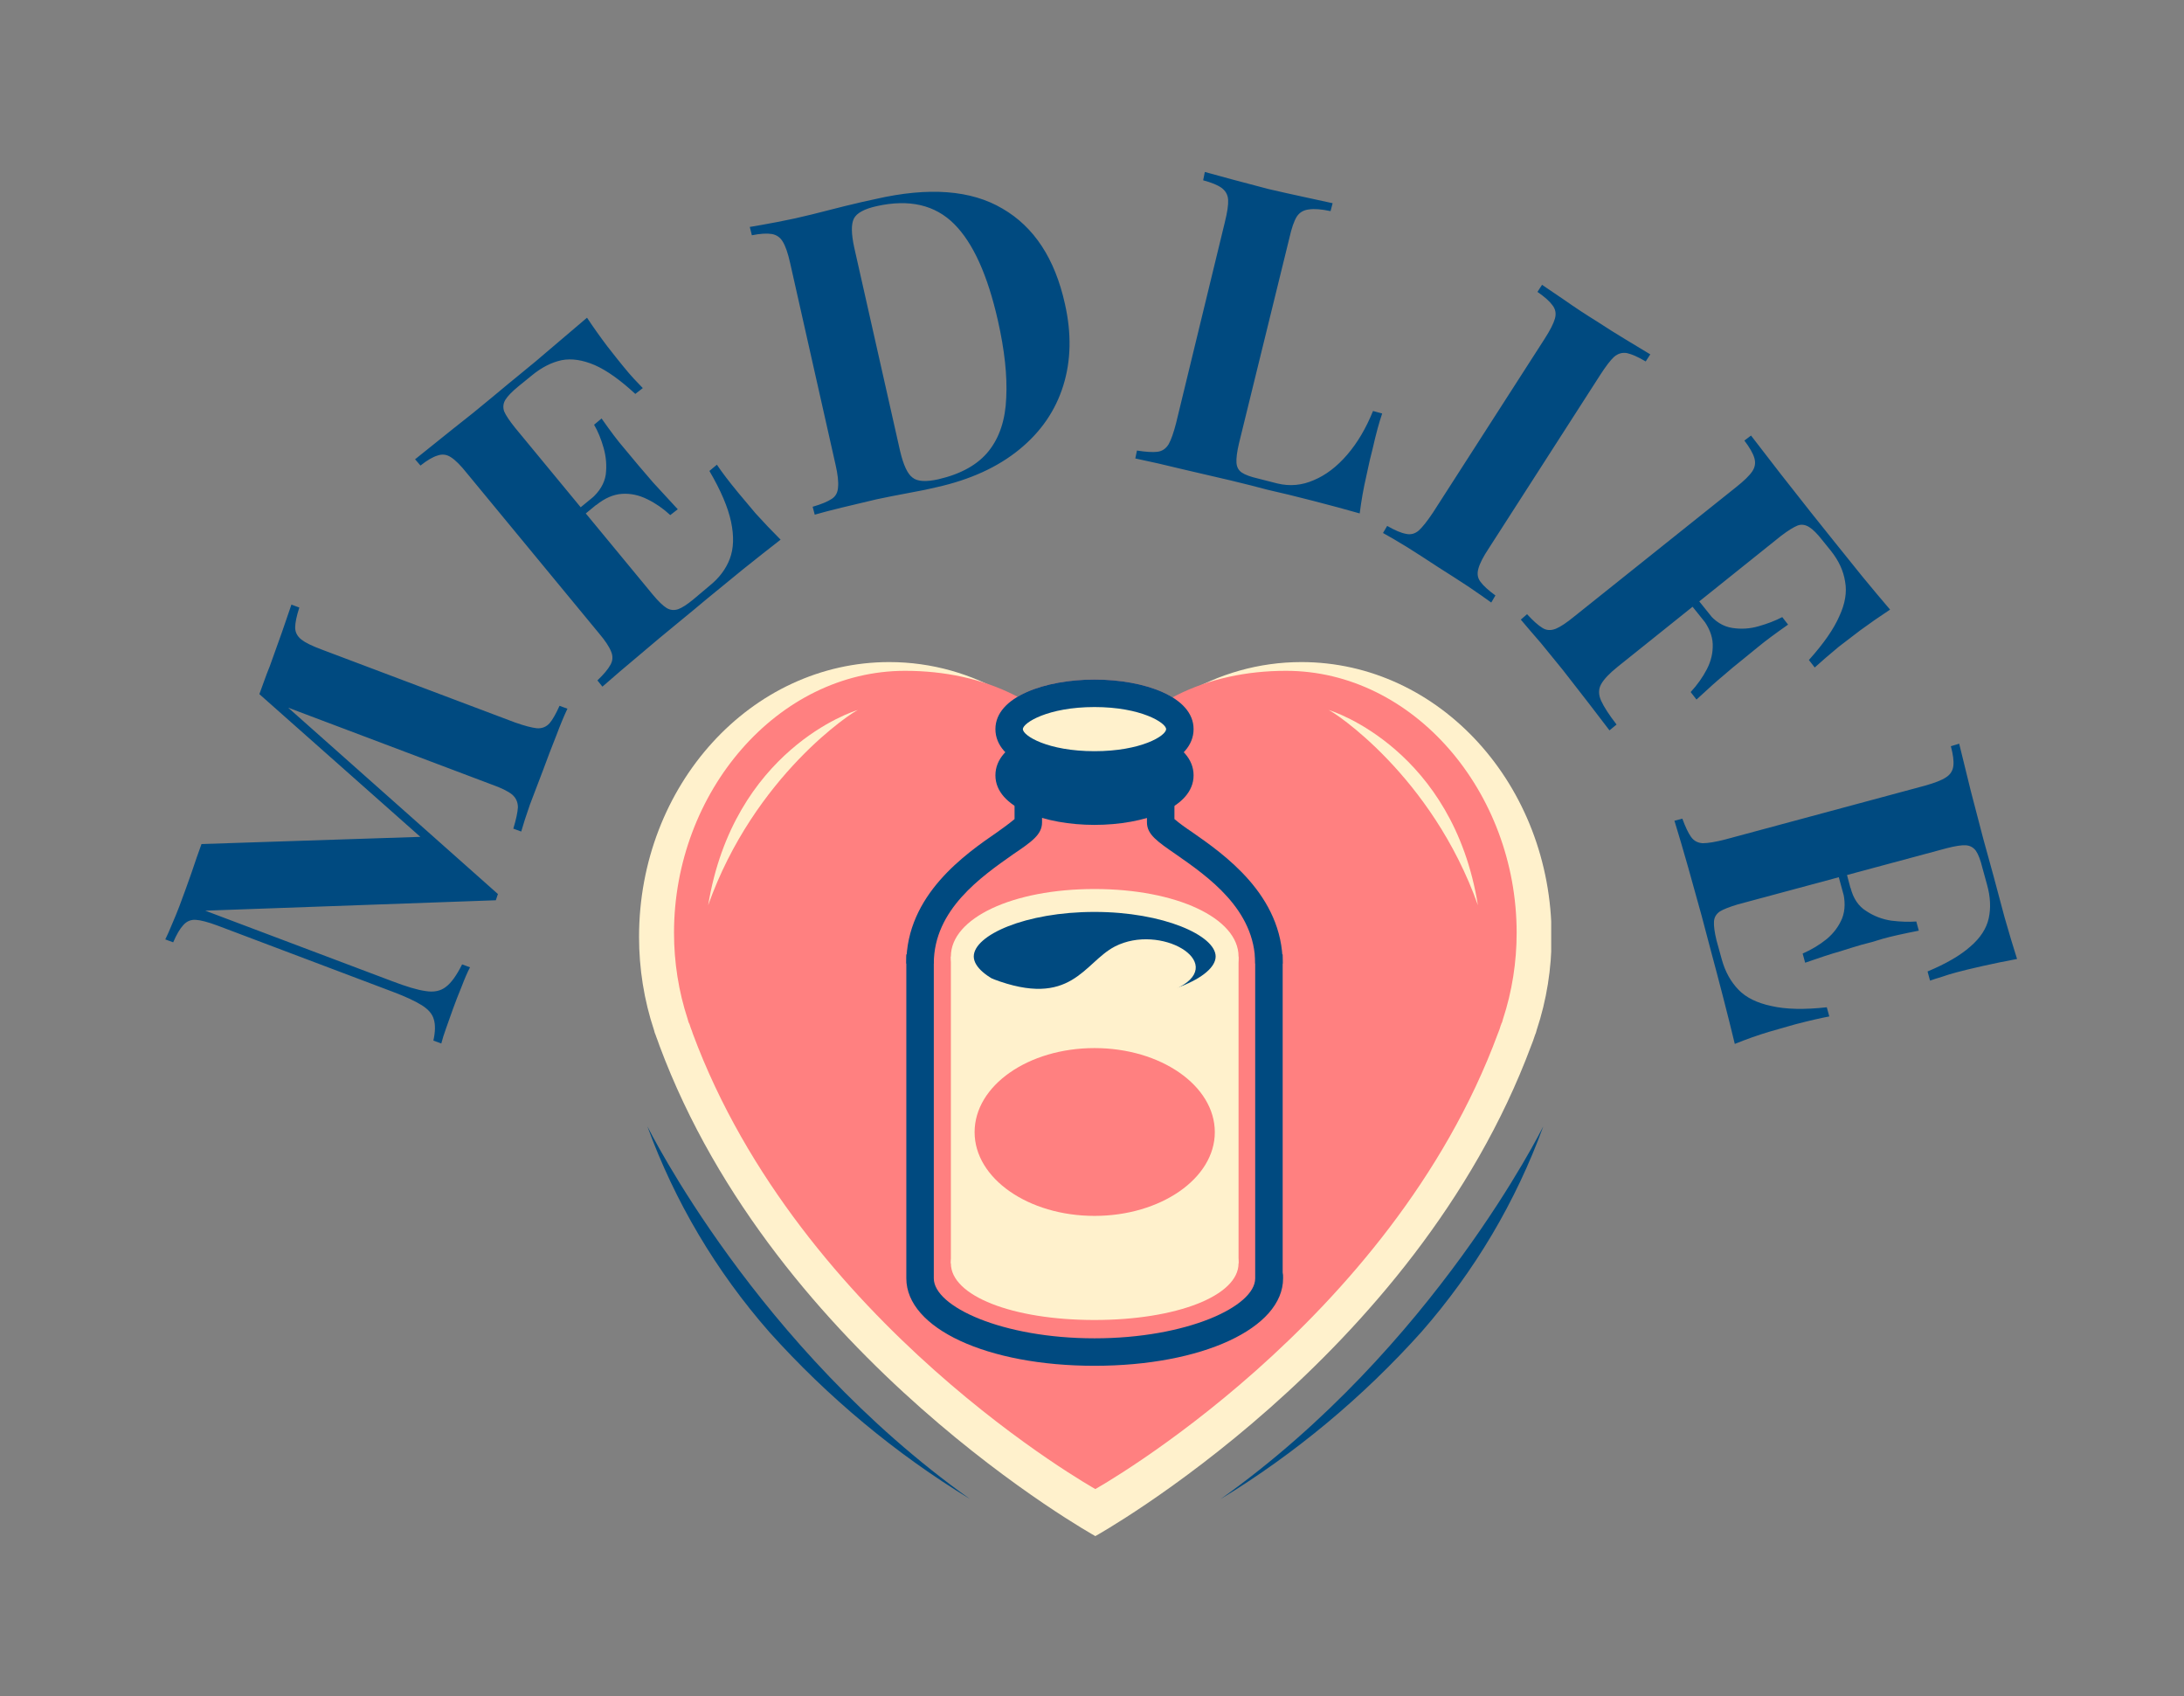 <svg xmlns="http://www.w3.org/2000/svg" version="1.1" xmlns:xlink="http://www.w3.org/1999/xlink" xmlns:svgjs="http://svgjs.dev/svgjs" viewBox="0 0 5.246 4.074"><rect x="0" y="0" width="5.246" height="4.074" fill="#808080" stroke="none"/><g transform="matrix(1,0,0,1,2.631,3.877)"><g><path d=" M -1.931 -2.425 L -1.912 -2.418 Q -1.922 -2.387 -1.922 -2.37 Q -1.922 -2.353 -1.907 -2.341 Q -1.893 -2.33 -1.858 -2.317 L -1.394 -2.142 Q -1.36 -2.13 -1.341 -2.128 Q -1.323 -2.127 -1.311 -2.14 Q -1.3 -2.153 -1.287 -2.182 L -1.268 -2.175 Q -1.28 -2.15 -1.295 -2.11 Q -1.311 -2.07 -1.326 -2.029 Q -1.343 -1.984 -1.358 -1.945 Q -1.372 -1.905 -1.379 -1.88 L -1.398 -1.887 Q -1.388 -1.92 -1.387 -1.938 Q -1.387 -1.957 -1.401 -1.969 Q -1.416 -1.981 -1.45 -1.993 L -1.956 -2.184 L -1.954 -2.191 L -1.435 -1.73 L -1.44 -1.715 L -2.138 -1.69 L -1.69 -1.521 Q -1.638 -1.501 -1.609 -1.497 Q -1.579 -1.492 -1.56 -1.507 Q -1.541 -1.521 -1.521 -1.561 L -1.502 -1.554 Q -1.511 -1.537 -1.522 -1.508 Q -1.534 -1.479 -1.543 -1.454 Q -1.551 -1.432 -1.559 -1.409 Q -1.567 -1.387 -1.571 -1.371 L -1.59 -1.378 Q -1.583 -1.41 -1.589 -1.429 Q -1.594 -1.448 -1.618 -1.463 Q -1.642 -1.478 -1.687 -1.495 L -2.108 -1.654 Q -2.143 -1.667 -2.161 -1.668 Q -2.179 -1.669 -2.191 -1.655 Q -2.203 -1.642 -2.215 -1.614 L -2.234 -1.621 Q -2.227 -1.635 -2.218 -1.657 Q -2.208 -1.68 -2.2 -1.701 Q -2.185 -1.741 -2.171 -1.781 Q -2.158 -1.82 -2.147 -1.85 L -1.599 -1.868 L -1.586 -1.836 L -2.008 -2.21 Q -2.002 -2.226 -1.996 -2.243 Q -1.99 -2.26 -1.983 -2.277 Q -1.968 -2.318 -1.954 -2.358 Q -1.94 -2.398 -1.931 -2.425 Z M -1.221 -3.114 Q -1.197 -3.078 -1.172 -3.045 Q -1.147 -3.013 -1.133 -2.996 Q -1.12 -2.98 -1.108 -2.967 Q -1.096 -2.954 -1.087 -2.945 L -1.105 -2.931 Q -1.159 -2.981 -1.202 -3 Q -1.246 -3.019 -1.282 -3.012 Q -1.319 -3.004 -1.354 -2.975 L -1.386 -2.949 Q -1.409 -2.93 -1.417 -2.917 Q -1.425 -2.904 -1.42 -2.889 Q -1.414 -2.875 -1.394 -2.85 L -1.063 -2.449 Q -1.043 -2.425 -1.03 -2.417 Q -1.017 -2.409 -1.002 -2.414 Q -0.988 -2.419 -0.965 -2.438 L -0.927 -2.47 Q -0.892 -2.498 -0.878 -2.535 Q -0.864 -2.572 -0.875 -2.624 Q -0.886 -2.676 -0.927 -2.746 L -0.909 -2.761 Q -0.891 -2.734 -0.858 -2.694 Q -0.843 -2.676 -0.816 -2.644 Q -0.788 -2.613 -0.756 -2.581 Q -0.796 -2.55 -0.846 -2.51 Q -0.896 -2.469 -0.934 -2.438 Q -0.96 -2.416 -1.004 -2.38 Q -1.047 -2.345 -1.095 -2.304 Q -1.143 -2.264 -1.184 -2.228 L -1.196 -2.243 Q -1.173 -2.265 -1.165 -2.28 Q -1.156 -2.295 -1.163 -2.312 Q -1.17 -2.33 -1.193 -2.357 L -1.509 -2.74 Q -1.532 -2.769 -1.548 -2.779 Q -1.563 -2.789 -1.58 -2.783 Q -1.597 -2.778 -1.621 -2.759 L -1.634 -2.774 Q -1.592 -2.808 -1.543 -2.847 Q -1.493 -2.886 -1.45 -2.922 Q -1.407 -2.958 -1.381 -2.979 Q -1.345 -3.008 -1.301 -3.046 Q -1.256 -3.084 -1.221 -3.114 Z M -1.124 -2.751 Q -1.124 -2.751 -1.118 -2.744 Q -1.112 -2.736 -1.112 -2.736 L -1.247 -2.625 Q -1.247 -2.625 -1.253 -2.632 Q -1.259 -2.64 -1.259 -2.64 L -1.124 -2.751 Z M -1.186 -2.872 Q -1.153 -2.825 -1.133 -2.802 Q -1.114 -2.779 -1.098 -2.76 Q -1.082 -2.741 -1.062 -2.718 Q -1.042 -2.696 -1.003 -2.654 L -1.021 -2.64 Q -1.047 -2.664 -1.076 -2.678 Q -1.106 -2.693 -1.137 -2.691 Q -1.168 -2.689 -1.199 -2.664 L -1.211 -2.679 Q -1.181 -2.705 -1.176 -2.737 Q -1.172 -2.769 -1.181 -2.801 Q -1.19 -2.833 -1.204 -2.857 L -1.186 -2.872 Z M -0.528 -3.399 Q -0.336 -3.443 -0.223 -3.376 Q -0.109 -3.31 -0.073 -3.147 Q -0.049 -3.041 -0.077 -2.951 Q -0.105 -2.861 -0.182 -2.798 Q -0.26 -2.734 -0.381 -2.707 Q -0.405 -2.701 -0.449 -2.693 Q -0.492 -2.685 -0.525 -2.678 Q -0.568 -2.668 -0.609 -2.658 Q -0.65 -2.648 -0.674 -2.641 L -0.679 -2.66 Q -0.648 -2.669 -0.633 -2.679 Q -0.619 -2.688 -0.618 -2.707 Q -0.616 -2.726 -0.624 -2.761 L -0.733 -3.245 Q -0.741 -3.281 -0.751 -3.297 Q -0.76 -3.312 -0.777 -3.315 Q -0.795 -3.318 -0.825 -3.312 L -0.83 -3.332 Q -0.805 -3.336 -0.763 -3.344 Q -0.721 -3.352 -0.681 -3.362 Q -0.646 -3.371 -0.602 -3.382 Q -0.557 -3.393 -0.528 -3.399 Z M -0.525 -3.382 Q -0.57 -3.372 -0.58 -3.352 Q -0.59 -3.332 -0.579 -3.282 L -0.469 -2.794 Q -0.457 -2.743 -0.439 -2.73 Q -0.422 -2.716 -0.377 -2.726 Q -0.295 -2.745 -0.256 -2.794 Q -0.217 -2.843 -0.214 -2.922 Q -0.21 -3.001 -0.234 -3.107 Q -0.271 -3.271 -0.339 -3.339 Q -0.408 -3.408 -0.525 -3.382 Z M 0.57 -3.389 L 0.565 -3.37 Q 0.532 -3.377 0.513 -3.374 Q 0.494 -3.372 0.484 -3.357 Q 0.474 -3.341 0.466 -3.305 L 0.345 -2.812 Q 0.338 -2.782 0.339 -2.766 Q 0.34 -2.75 0.352 -2.742 Q 0.364 -2.734 0.39 -2.728 L 0.437 -2.716 Q 0.482 -2.705 0.525 -2.724 Q 0.568 -2.742 0.605 -2.785 Q 0.642 -2.828 0.667 -2.89 L 0.689 -2.884 Q 0.678 -2.852 0.666 -2.799 Q 0.66 -2.777 0.651 -2.734 Q 0.641 -2.691 0.635 -2.644 Q 0.586 -2.658 0.524 -2.674 Q 0.462 -2.69 0.413 -2.701 Q 0.38 -2.71 0.326 -2.723 Q 0.271 -2.736 0.21 -2.75 Q 0.149 -2.765 0.096 -2.776 L 0.1 -2.795 Q 0.132 -2.79 0.149 -2.792 Q 0.166 -2.794 0.176 -2.81 Q 0.185 -2.826 0.194 -2.861 L 0.311 -3.343 Q 0.32 -3.379 0.319 -3.397 Q 0.318 -3.415 0.303 -3.426 Q 0.289 -3.436 0.259 -3.444 L 0.263 -3.464 Q 0.288 -3.457 0.329 -3.446 Q 0.37 -3.435 0.416 -3.423 Q 0.459 -3.413 0.501 -3.404 Q 0.542 -3.395 0.57 -3.389 Z M 1.333 -3.026 L 1.322 -3.009 Q 1.295 -3.025 1.277 -3.029 Q 1.26 -3.032 1.246 -3.02 Q 1.233 -3.008 1.213 -2.977 L 0.945 -2.56 Q 0.925 -2.53 0.92 -2.511 Q 0.915 -2.493 0.925 -2.48 Q 0.935 -2.466 0.961 -2.447 L 0.951 -2.43 Q 0.929 -2.446 0.895 -2.469 Q 0.86 -2.492 0.825 -2.514 Q 0.784 -2.541 0.749 -2.563 Q 0.713 -2.585 0.691 -2.597 L 0.701 -2.614 Q 0.729 -2.598 0.746 -2.595 Q 0.763 -2.591 0.777 -2.603 Q 0.791 -2.616 0.811 -2.646 L 1.079 -3.063 Q 1.099 -3.094 1.104 -3.112 Q 1.109 -3.13 1.098 -3.144 Q 1.088 -3.158 1.062 -3.176 L 1.073 -3.193 Q 1.095 -3.178 1.129 -3.155 Q 1.163 -3.131 1.205 -3.105 Q 1.24 -3.082 1.275 -3.061 Q 1.31 -3.04 1.333 -3.026 Z M 1.909 -2.413 Q 1.871 -2.388 1.837 -2.363 Q 1.804 -2.338 1.786 -2.324 Q 1.769 -2.31 1.754 -2.297 Q 1.739 -2.284 1.728 -2.274 L 1.714 -2.292 Q 1.767 -2.351 1.787 -2.397 Q 1.808 -2.442 1.801 -2.48 Q 1.795 -2.519 1.767 -2.554 L 1.746 -2.58 Q 1.728 -2.603 1.715 -2.611 Q 1.701 -2.62 1.687 -2.615 Q 1.672 -2.609 1.647 -2.59 L 1.255 -2.276 Q 1.225 -2.252 1.215 -2.234 Q 1.205 -2.216 1.215 -2.194 Q 1.225 -2.172 1.252 -2.137 L 1.235 -2.123 Q 1.216 -2.148 1.186 -2.187 Q 1.156 -2.226 1.123 -2.268 Q 1.096 -2.301 1.07 -2.333 Q 1.043 -2.364 1.022 -2.389 L 1.037 -2.402 Q 1.059 -2.378 1.074 -2.369 Q 1.088 -2.36 1.106 -2.367 Q 1.123 -2.374 1.151 -2.397 L 1.539 -2.707 Q 1.568 -2.73 1.578 -2.745 Q 1.588 -2.76 1.583 -2.777 Q 1.578 -2.794 1.559 -2.819 L 1.575 -2.831 Q 1.608 -2.788 1.646 -2.739 Q 1.685 -2.689 1.72 -2.645 Q 1.755 -2.601 1.776 -2.575 Q 1.805 -2.539 1.842 -2.493 Q 1.879 -2.448 1.909 -2.413 Z M 1.546 -2.314 Q 1.546 -2.314 1.538 -2.307 Q 1.53 -2.301 1.53 -2.301 L 1.416 -2.443 Q 1.416 -2.443 1.424 -2.45 Q 1.432 -2.456 1.432 -2.456 L 1.546 -2.314 Z M 1.664 -2.377 Q 1.617 -2.344 1.594 -2.325 Q 1.571 -2.306 1.551 -2.29 Q 1.532 -2.275 1.509 -2.255 Q 1.486 -2.236 1.444 -2.197 L 1.43 -2.215 Q 1.454 -2.241 1.469 -2.27 Q 1.484 -2.299 1.483 -2.33 Q 1.482 -2.361 1.457 -2.393 L 1.472 -2.405 Q 1.497 -2.374 1.53 -2.369 Q 1.562 -2.364 1.593 -2.373 Q 1.625 -2.382 1.65 -2.395 L 1.664 -2.377 Z M 2.214 -1.574 Q 2.171 -1.566 2.131 -1.557 Q 2.091 -1.548 2.069 -1.542 Q 2.05 -1.537 2.033 -1.531 Q 2.016 -1.526 2.005 -1.522 L 1.999 -1.544 Q 2.066 -1.572 2.102 -1.604 Q 2.138 -1.635 2.146 -1.672 Q 2.154 -1.709 2.142 -1.752 L 2.131 -1.792 Q 2.124 -1.821 2.115 -1.834 Q 2.106 -1.846 2.091 -1.847 Q 2.076 -1.848 2.045 -1.84 L 1.543 -1.705 Q 1.513 -1.696 1.5 -1.688 Q 1.487 -1.679 1.486 -1.664 Q 1.485 -1.648 1.492 -1.619 L 1.505 -1.572 Q 1.517 -1.529 1.545 -1.5 Q 1.572 -1.472 1.624 -1.461 Q 1.676 -1.449 1.757 -1.458 L 1.763 -1.436 Q 1.731 -1.43 1.681 -1.417 Q 1.659 -1.411 1.618 -1.399 Q 1.578 -1.387 1.536 -1.37 Q 1.524 -1.42 1.508 -1.482 Q 1.492 -1.544 1.479 -1.592 Q 1.47 -1.625 1.456 -1.679 Q 1.441 -1.733 1.424 -1.794 Q 1.407 -1.854 1.391 -1.906 L 1.41 -1.911 Q 1.421 -1.881 1.431 -1.867 Q 1.441 -1.853 1.459 -1.852 Q 1.478 -1.852 1.513 -1.861 L 1.992 -1.99 Q 2.028 -2 2.043 -2.01 Q 2.059 -2.02 2.061 -2.038 Q 2.063 -2.055 2.055 -2.085 L 2.075 -2.091 Q 2.088 -2.038 2.103 -1.977 Q 2.119 -1.916 2.133 -1.862 Q 2.148 -1.808 2.157 -1.775 Q 2.169 -1.731 2.184 -1.674 Q 2.2 -1.618 2.214 -1.574 Z M 1.843 -1.635 Q 1.843 -1.635 1.834 -1.633 Q 1.824 -1.63 1.824 -1.63 L 1.778 -1.799 Q 1.778 -1.799 1.788 -1.802 Q 1.798 -1.804 1.798 -1.804 L 1.843 -1.635 Z M 1.978 -1.642 Q 1.922 -1.631 1.893 -1.623 Q 1.865 -1.614 1.84 -1.608 Q 1.816 -1.601 1.788 -1.592 Q 1.759 -1.584 1.705 -1.565 L 1.699 -1.587 Q 1.731 -1.601 1.757 -1.622 Q 1.782 -1.643 1.794 -1.672 Q 1.805 -1.701 1.795 -1.739 L 1.814 -1.745 Q 1.824 -1.706 1.852 -1.689 Q 1.879 -1.671 1.912 -1.666 Q 1.945 -1.662 1.972 -1.664 L 1.978 -1.642 Z" fill="#004a80" fill-rule="nonzero"></path></g><g clip-path="url(&quot;#SvgjsClipPath1018&quot;)"><g clip-path="url(&quot;#SvgjsClipPath1008&quot;)"><path d=" M 1.056 -1.391 C 1.058 -1.395 1.059 -1.399 1.06 -1.403 C 1.084 -1.475 1.096 -1.551 1.096 -1.627 C 1.096 -1.991 0.827 -2.287 0.495 -2.287 C 0.29 -2.287 0.108 -2.173 0 -2 L 0 -2 L 0 -1.999 L -0 -2 L -0 -2 C -0.108 -2.173 -0.29 -2.287 -0.495 -2.287 C -0.827 -2.287 -1.096 -1.991 -1.096 -1.627 C -1.096 -1.551 -1.084 -1.475 -1.06 -1.403 C -1.059 -1.399 -1.058 -1.395 -1.056 -1.391 C -1.056 -1.39 -1.055 -1.389 -1.055 -1.388 C -1.052 -1.381 -1.05 -1.374 -1.047 -1.366 C -0.767 -0.614 -0 -0.188 -0 -0.188 L 0 -0.188 C 0 -0.188 0.767 -0.614 1.047 -1.366 C 1.05 -1.374 1.053 -1.381 1.055 -1.388 Z" fill="#fff1cc" transform="matrix(1,0,0,1,0,0)" fill-rule="nonzero"></path></g><g clip-path="url(&quot;#SvgjsClipPath1008&quot;)"><path d=" M 0.975 -1.418 C 0.977 -1.421 0.978 -1.425 0.979 -1.429 C 1.001 -1.496 1.012 -1.566 1.012 -1.637 C 1.012 -1.975 0.764 -2.266 0.458 -2.266 C 0.268 -2.266 0.1 -2.189 0 -2.028 L 0 -2.013 L 0 -2.044 L 0 -2 L 0 -2.044 L 0 -2.029 C -0.1 -2.19 -0.267 -2.266 -0.457 -2.266 C -0.763 -2.266 -1.012 -1.975 -1.012 -1.637 C -1.012 -1.566 -1.001 -1.496 -0.979 -1.429 C -0.978 -1.425 -0.977 -1.421 -0.975 -1.418 C -0.975 -1.417 -0.974 -1.416 -0.974 -1.415 C -0.972 -1.408 -0.969 -1.402 -0.967 -1.395 C -0.708 -0.697 0 -0.301 0 -0.301 L 0 -0.301 C 0 -0.301 0.709 -0.697 0.967 -1.395 C 0.97 -1.402 0.972 -1.408 0.974 -1.415 C 0.975 -1.416 0.975 -1.417 0.975 -1.418 Z" fill="#ff8080" transform="matrix(1,0,0,1,0,0)" fill-rule="nonzero"></path></g><g clip-path="url(&quot;#SvgjsClipPath1008&quot;)"><path d=" M -0.93 -1.703 L -0.93 -1.703 C -0.869 -2.075 -0.583 -2.169 -0.57 -2.172 L -0.57 -2.172 C -0.581 -2.169 -0.819 -2.015 -0.93 -1.703 Z" fill="#fff1cc" transform="matrix(1,0,0,1,0,0)" fill-rule="nonzero"></path></g><g clip-path="url(&quot;#SvgjsClipPath1008&quot;)"><path d=" M 0.919 -1.703 L 0.919 -1.703 C 0.859 -2.075 0.572 -2.169 0.56 -2.172 L 0.56 -2.172 C 0.571 -2.169 0.808 -2.015 0.919 -1.703 Z" fill="#fff1cc" transform="matrix(1,0,0,1,0,0)" fill-rule="nonzero"></path></g><g clip-path="url(&quot;#SvgjsClipPath1008&quot;)"><path d=" M -0.301 -0.277 C -0.48 -0.386 -0.643 -0.522 -0.783 -0.678 C -0.911 -0.824 -1.01 -0.991 -1.076 -1.172 L -1.076 -1.172 C -1.073 -1.167 -0.814 -0.642 -0.301 -0.277 Z" fill="#004a80" transform="matrix(1,0,0,1,0,0)" fill-rule="nonzero"></path></g><g clip-path="url(&quot;#SvgjsClipPath1008&quot;)"><path d=" M 0.301 -0.277 C 0.48 -0.386 0.643 -0.522 0.783 -0.678 C 0.911 -0.824 1.01 -0.991 1.076 -1.172 L 1.076 -1.172 C 1.073 -1.167 0.814 -0.642 0.301 -0.277 Z" fill="#004a80" transform="matrix(1,0,0,1,0,0)" fill-rule="nonzero"></path></g><g clip-path="url(&quot;#SvgjsClipPath1008&quot;)"><path d=" M 0.45 -0.821 L 0.45 -1.585 L 0.449 -1.585 C 0.437 -1.737 0.305 -1.829 0.232 -1.879 C 0.217 -1.889 0.203 -1.899 0.19 -1.91 L 0.19 -1.942 C 0.217 -1.957 0.235 -1.984 0.236 -2.015 C 0.236 -2.036 0.227 -2.056 0.212 -2.071 C 0.227 -2.085 0.236 -2.105 0.236 -2.126 C 0.236 -2.204 0.117 -2.245 -0.002 -2.245 C -0.12 -2.245 -0.24 -2.204 -0.24 -2.126 C -0.24 -2.105 -0.231 -2.085 -0.216 -2.071 C -0.231 -2.056 -0.24 -2.036 -0.24 -2.015 C -0.239 -1.985 -0.221 -1.957 -0.194 -1.942 L -0.194 -1.91 C -0.207 -1.899 -0.221 -1.889 -0.235 -1.879 C -0.308 -1.829 -0.441 -1.737 -0.453 -1.585 L -0.454 -1.585 L -0.454 -0.821 C -0.454 -0.817 -0.454 -0.813 -0.454 -0.809 C -0.454 -0.808 -0.454 -0.808 -0.454 -0.807 C -0.454 -0.687 -0.26 -0.597 -0.002 -0.597 C 0.256 -0.597 0.451 -0.687 0.451 -0.807 C 0.451 -0.808 0.451 -0.808 0.451 -0.809 C 0.451 -0.813 0.451 -0.817 0.45 -0.821 Z" fill="#ff8080" transform="matrix(1,0,0,1,0,0)" fill-rule="nonzero"></path></g><g clip-path="url(&quot;#SvgjsClipPath1008&quot;)"><path d=" M 0.316 -1.58 C 0.316 -1.506 0.174 -1.446 -0.002 -1.446 C -0.177 -1.446 -0.32 -1.506 -0.32 -1.58 C -0.32 -1.654 -0.178 -1.714 -0.002 -1.714 C 0.174 -1.714 0.316 -1.654 0.316 -1.58 Z" fill="#004a80" transform="matrix(1,0,0,1,0,0)" fill-rule="nonzero"></path></g><g clip-path="url(&quot;#SvgjsClipPath1008&quot;)"><path d=" M -0.002 -1.419 C -0.199 -1.419 -0.347 -1.488 -0.347 -1.58 C -0.347 -1.672 -0.199 -1.742 -0.002 -1.742 C 0.195 -1.742 0.344 -1.672 0.344 -1.58 C 0.344 -1.488 0.195 -1.419 -0.002 -1.419 Z M -0.002 -1.687 C -0.168 -1.687 -0.292 -1.631 -0.292 -1.58 C -0.292 -1.53 -0.168 -1.474 -0.002 -1.474 C 0.164 -1.474 0.289 -1.53 0.289 -1.58 C 0.289 -1.63 0.164 -1.687 -0.002 -1.687 Z" fill="#fff1cc" transform="matrix(1,0,0,1,0,0)" fill-rule="nonzero"></path></g><g clip-path="url(&quot;#SvgjsClipPath1008&quot;)"><path d=" M -0.002 -0.978 C -0.199 -0.978 -0.347 -0.92 -0.347 -0.843 C -0.347 -0.765 -0.199 -0.707 -0.002 -0.707 C 0.195 -0.707 0.344 -0.765 0.344 -0.843 C 0.344 -0.92 0.195 -0.978 -0.002 -0.978 Z" fill="#fff1cc" transform="matrix(1,0,0,1,0,0)" fill-rule="nonzero"></path></g><g clip-path="url(&quot;#SvgjsClipPath1008&quot;)"><path d=" M 0.203 -2.015 C 0.203 -1.968 0.111 -1.929 -0.002 -1.929 C -0.115 -1.929 -0.207 -1.968 -0.207 -2.015 C -0.207 -2.063 -0.115 -2.102 -0.002 -2.102 C 0.111 -2.102 0.203 -2.063 0.203 -2.015 Z" fill="#004a80" transform="matrix(1,0,0,1,0,0)" fill-rule="nonzero"></path></g><g clip-path="url(&quot;#SvgjsClipPath1008&quot;)"><path d=" M -0.002 -1.896 C -0.12 -1.896 -0.24 -1.937 -0.24 -2.015 C -0.24 -2.094 -0.12 -2.135 -0.002 -2.135 C 0.117 -2.135 0.236 -2.094 0.236 -2.015 C 0.236 -1.937 0.117 -1.896 -0.002 -1.896 Z M -0.002 -2.069 C -0.114 -2.069 -0.174 -2.031 -0.174 -2.015 C -0.174 -2 -0.114 -1.962 -0.002 -1.962 C 0.11 -1.962 0.17 -2 0.17 -2.015 C 0.17 -2.031 0.11 -2.069 -0.002 -2.069 Z" fill="#004a80" transform="matrix(1,0,0,1,0,0)" fill-rule="nonzero"></path></g><g clip-path="url(&quot;#SvgjsClipPath1008&quot;)"><path d=" M -0.388 -1.563 L -0.454 -1.563 C -0.454 -1.728 -0.312 -1.826 -0.235 -1.879 C -0.221 -1.889 -0.207 -1.899 -0.194 -1.91 L -0.194 -1.976 L -0.128 -1.976 L -0.128 -1.902 C -0.128 -1.873 -0.152 -1.856 -0.198 -1.825 C -0.273 -1.772 -0.388 -1.693 -0.388 -1.563 Z" fill="#004a80" transform="matrix(1,0,0,1,0,0)" fill-rule="nonzero"></path></g><g clip-path="url(&quot;#SvgjsClipPath1008&quot;)"><path d=" M 0.45 -1.563 L 0.384 -1.563 C 0.384 -1.693 0.27 -1.772 0.194 -1.825 C 0.149 -1.856 0.124 -1.873 0.124 -1.902 L 0.124 -1.976 L 0.19 -1.976 L 0.19 -1.91 C 0.203 -1.899 0.217 -1.889 0.232 -1.879 C 0.308 -1.826 0.45 -1.728 0.45 -1.563 Z" fill="#004a80" transform="matrix(1,0,0,1,0,0)" fill-rule="nonzero"></path></g><g clip-path="url(&quot;#SvgjsClipPath1008&quot;)"><path d=" M 0.203 -2.126 C 0.203 -2.078 0.111 -2.039 -0.002 -2.039 C -0.115 -2.039 -0.207 -2.078 -0.207 -2.126 C -0.207 -2.174 -0.115 -2.212 -0.002 -2.212 C 0.111 -2.212 0.203 -2.174 0.203 -2.126 Z" fill="#fff1cc" transform="matrix(1,0,0,1,0,0)" fill-rule="nonzero"></path></g><g clip-path="url(&quot;#SvgjsClipPath1008&quot;)"><path d=" M -0.002 -2.006 C -0.12 -2.006 -0.24 -2.047 -0.24 -2.126 C -0.24 -2.204 -0.12 -2.245 -0.002 -2.245 C 0.117 -2.245 0.236 -2.204 0.236 -2.126 C 0.236 -2.047 0.117 -2.006 -0.002 -2.006 Z M -0.002 -2.179 C -0.114 -2.179 -0.174 -2.141 -0.174 -2.126 C -0.174 -2.11 -0.114 -2.073 -0.002 -2.073 C 0.11 -2.073 0.17 -2.11 0.17 -2.126 C 0.17 -2.141 0.11 -2.179 -0.002 -2.179 Z" fill="#004a80" transform="matrix(1,0,0,1,0,0)" fill-rule="nonzero"></path></g><g clip-path="url(&quot;#SvgjsClipPath1008&quot;)"><path d=" M 0.45 -0.821 L 0.45 -1.585 L 0.384 -1.585 L 0.384 -1.519 L 0.384 -1.519 L 0.384 -0.819 L 0.384 -0.814 C 0.384 -0.814 0.384 -0.813 0.384 -0.813 C 0.384 -0.811 0.384 -0.809 0.384 -0.807 C 0.384 -0.739 0.219 -0.663 -0.002 -0.663 C -0.223 -0.663 -0.388 -0.739 -0.388 -0.807 C -0.388 -0.809 -0.388 -0.811 -0.388 -0.813 C -0.388 -0.813 -0.388 -0.814 -0.388 -0.814 L -0.388 -0.816 L -0.388 -1.585 L -0.454 -1.585 L -0.454 -0.821 C -0.454 -0.817 -0.454 -0.813 -0.454 -0.809 C -0.454 -0.808 -0.454 -0.808 -0.454 -0.807 C -0.454 -0.687 -0.26 -0.597 -0.002 -0.597 C 0.256 -0.597 0.451 -0.687 0.451 -0.807 C 0.451 -0.808 0.451 -0.808 0.451 -0.809 C 0.451 -0.813 0.451 -0.817 0.45 -0.821 Z" fill="#004a80" transform="matrix(1,0,0,1,0,0)" fill-rule="nonzero"></path></g><g clip-path="url(&quot;#SvgjsClipPath1008&quot;)"><path d=" M 0.344 -0.843 L -0.347 -0.843 L -0.347 -1.58 L -0.194 -1.484 L -0.007 -1.452 L 0.211 -1.48 L 0.344 -1.58 L 0.344 -0.843 Z" fill="#fff1cc" transform="matrix(1,0,0,1,0,0)" fill-rule="nonzero"></path></g><g clip-path="url(&quot;#SvgjsClipPath1008&quot;)"><path d=" M 0.203 -1.507 C 0.132 -1.47 0.153 -1.404 0.115 -1.396 C 0.093 -1.391 -0.048 -1.419 -0.149 -1.459 C -0.22 -1.487 -0.271 -1.535 -0.246 -1.526 C -0.057 -1.454 -0.028 -1.565 0.047 -1.604 C 0.156 -1.66 0.315 -1.567 0.203 -1.507 Z" fill="#fff1cc" transform="matrix(1,0,0,1,0,0)" fill-rule="nonzero"></path></g><g clip-path="url(&quot;#SvgjsClipPath1008&quot;)"><path d=" M 0.287 -1.158 C 0.287 -1.047 0.157 -0.957 -0.002 -0.957 C -0.161 -0.957 -0.29 -1.047 -0.29 -1.158 C -0.29 -1.27 -0.161 -1.36 -0.002 -1.36 C 0.157 -1.36 0.287 -1.27 0.287 -1.158 Z" fill="#ff8080" transform="matrix(1,0,0,1,0,0)" fill-rule="nonzero"></path></g></g></g><defs><clipPath id="SvgjsClipPath1018"><path d=" M -1.096 -2.287 h 2.191 v 2.1 h -2.191 Z"></path></clipPath><clipPath id="SvgjsClipPath1008"><path d=" M -1.096 -2.287 L 1.096 -2.287 L 1.096 -0.188 L -1.096 -0.188 Z"></path></clipPath></defs></svg>
